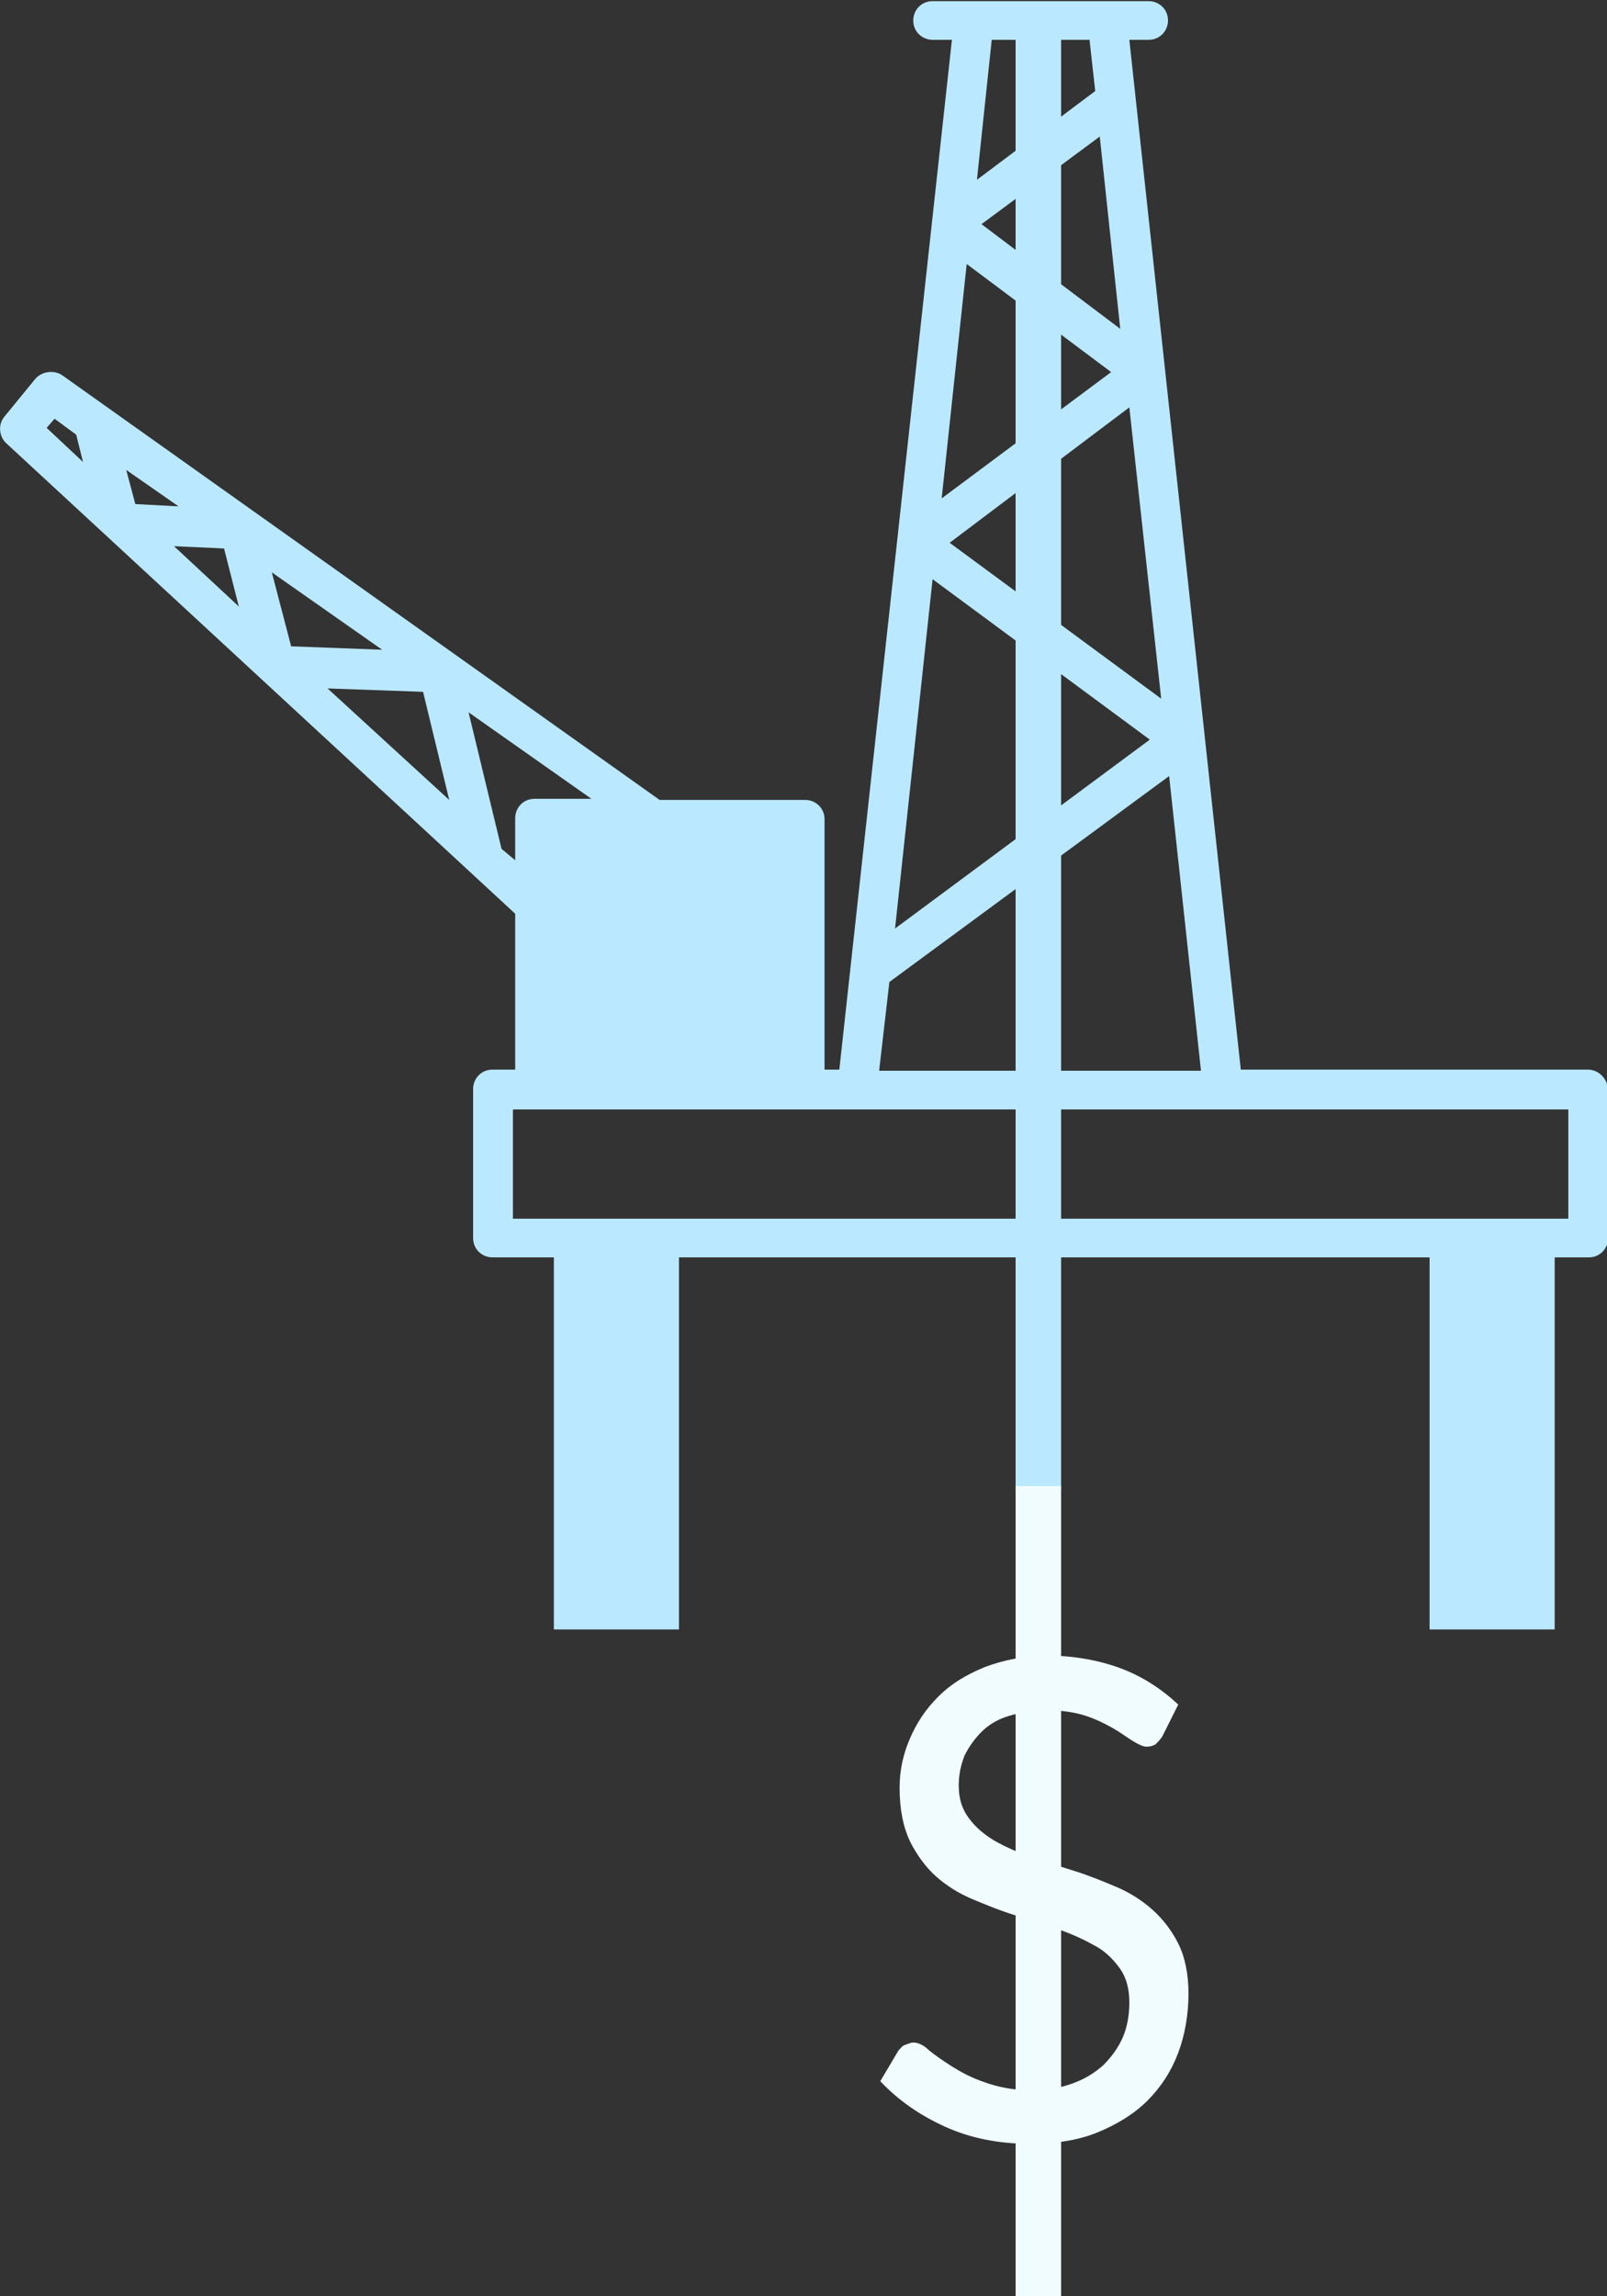 <!-- Generator: Adobe Illustrator 19.1.0, SVG Export Plug-In  -->
<svg version="1.1"
	 xmlns="http://www.w3.org/2000/svg" xmlns:xlink="http://www.w3.org/1999/xlink" xmlns:a="http://ns.adobe.com/AdobeSVGViewerExtensions/3.0/"
	 x="0px" y="0px" width="141.3px" height="201.8px" viewBox="0 0 141.3 201.8" style="enable-background:new 0 0 141.3 201.8;"
	 xml:space="preserve">
<rect x="0" y="0" width="141.3" height="201.8" fill="#333333" stroke="none"/>
<style type="text/css">
	.st0{fill:#BAE9FF;}
	.st1{fill:#F0FCFF;}
</style>
<defs>
</defs>
<g id="Symbols_1_">
	<g id="icon-ribbon-oil-rig_1_">
		<path id="oil-rig_1_" class="st0" d="M139.6,94h-30.5L99.3,3.5h1.7c1,0,1.7-0.8,1.7-1.7c0-1-0.8-1.7-1.7-1.7H82
			c-1,0-1.7,0.8-1.7,1.7c0,1,0.8,1.7,1.7,1.7h1.7L73.8,94h-1.3V72c0-1-0.8-1.7-1.7-1.7H58L5.5,33c-0.7-0.5-1.8-0.4-2.4,0.3l-2.7,3.3
			c-0.6,0.7-0.5,1.8,0.2,2.4l44.7,41.3V94h-2c-1,0-1.7,0.8-1.7,1.7v13.1c0,1,0.8,1.7,1.7,1.7h5.4v32.7h11v-32.7h66v32.7h11v-32.7h3
			c1,0,1.7-0.8,1.7-1.7V95.7C141.3,94.8,140.6,94,139.6,94L139.6,94z M99.3,35.8l2.8,25.6L83.5,47.7L99.3,35.8L99.3,35.8z
			 M98.5,28.9l-12.2-9.2L96.7,12L98.5,28.9L98.5,28.9z M87.2,3.5h8.6L96.3,8l-10.4,7.8L87.2,3.5L87.2,3.5z M85,23.2l12.7,9.5
			L82.8,43.8L85,23.2L85,23.2z M82,50.9l19.1,14.1L78.7,81.6L82,50.9L82,50.9z M78.2,86.3l24.6-18.1l2.8,25.9H77.3L78.2,86.3
			L78.2,86.3z M4.1,37.6l0.7-0.8l1.9,1.4l0.6,2.4L4.1,37.6L4.1,37.6z M11.1,41.3l4.6,3.2l-3.8-0.2L11.1,41.3L11.1,41.3z M15.3,48
			l4.4,0.2l1.3,5.1L15.3,48L15.3,48z M23.9,50.3l9.7,6.8l-8-0.3L23.9,50.3L23.9,50.3z M28.8,60.5l8.4,0.3l2.3,9.5L28.8,60.5
			L28.8,60.5z M44.1,74.6l-2.9-12L52,70.2H47c-1,0-1.7,0.8-1.7,1.7v3.7L44.1,74.6L44.1,74.6z M45.1,97.5h92.8v9.6H45.1V97.5z"/>
		<polygon id="Line-Copy-2_1_" class="st0" points="89.3,130.9 93.3,130.9 93.3,2.9 89.3,2.9 		"/>
		<polygon id="Line-Copy-5_1_" class="st1" points="89.3,201.8 93.3,201.8 93.3,130.6 89.3,130.6 		"/>
		<path id="S_1_" class="st1" d="M102.2,152.6c-0.2,0.3-0.4,0.5-0.6,0.7c-0.2,0.1-0.4,0.2-0.8,0.2c-0.3,0-0.7-0.2-1.2-0.5
			s-1-0.7-1.7-1.1c-0.7-0.4-1.5-0.8-2.4-1.1c-0.9-0.3-2.1-0.5-3.4-0.5c-1.3,0-2.4,0.2-3.4,0.5s-1.8,0.8-2.4,1.4s-1.1,1.3-1.5,2.1
			c-0.3,0.8-0.5,1.6-0.5,2.6c0,1.2,0.3,2.1,0.9,2.9c0.6,0.8,1.3,1.4,2.3,2c0.9,0.5,2,1,3.2,1.4c1.2,0.4,2.4,0.8,3.7,1.2
			c1.3,0.4,2.5,0.9,3.7,1.4s2.3,1.2,3.2,2c0.9,0.8,1.7,1.8,2.3,3c0.6,1.2,0.9,2.7,0.9,4.4c0,1.8-0.3,3.6-0.9,5.2
			c-0.6,1.6-1.5,3-2.7,4.2c-1.2,1.2-2.7,2.1-4.4,2.8s-3.7,1-6,1c-2.7,0-5.2-0.5-7.4-1.5c-2.2-1-4.1-2.3-5.7-4l1.6-2.7
			c0.2-0.2,0.3-0.4,0.6-0.5s0.5-0.2,0.7-0.2c0.4,0,0.9,0.2,1.4,0.7c0.5,0.4,1.2,0.9,2,1.4c0.8,0.5,1.7,1,2.9,1.4
			c1.1,0.4,2.5,0.7,4.1,0.7c1.3,0,2.5-0.2,3.6-0.6s1.9-0.9,2.7-1.6c0.7-0.7,1.3-1.5,1.7-2.4c0.4-0.9,0.6-2,0.6-3.1
			c0-1.3-0.3-2.3-0.9-3.1s-1.3-1.5-2.3-2c-0.9-0.5-2-1-3.2-1.4s-2.4-0.8-3.7-1.2s-2.5-0.9-3.7-1.4s-2.3-1.2-3.2-2
			c-0.9-0.8-1.7-1.9-2.3-3.1c-0.6-1.3-0.9-2.8-0.9-4.7c0-1.5,0.3-2.9,0.9-4.3c0.6-1.4,1.4-2.6,2.5-3.7c1.1-1.1,2.4-1.9,4.1-2.6
			c1.6-0.6,3.5-1,5.5-1c2.3,0,4.5,0.4,6.4,1.1c1.9,0.7,3.6,1.8,5.1,3.2L102.2,152.6z"/>
	</g>
</g>
</svg>
